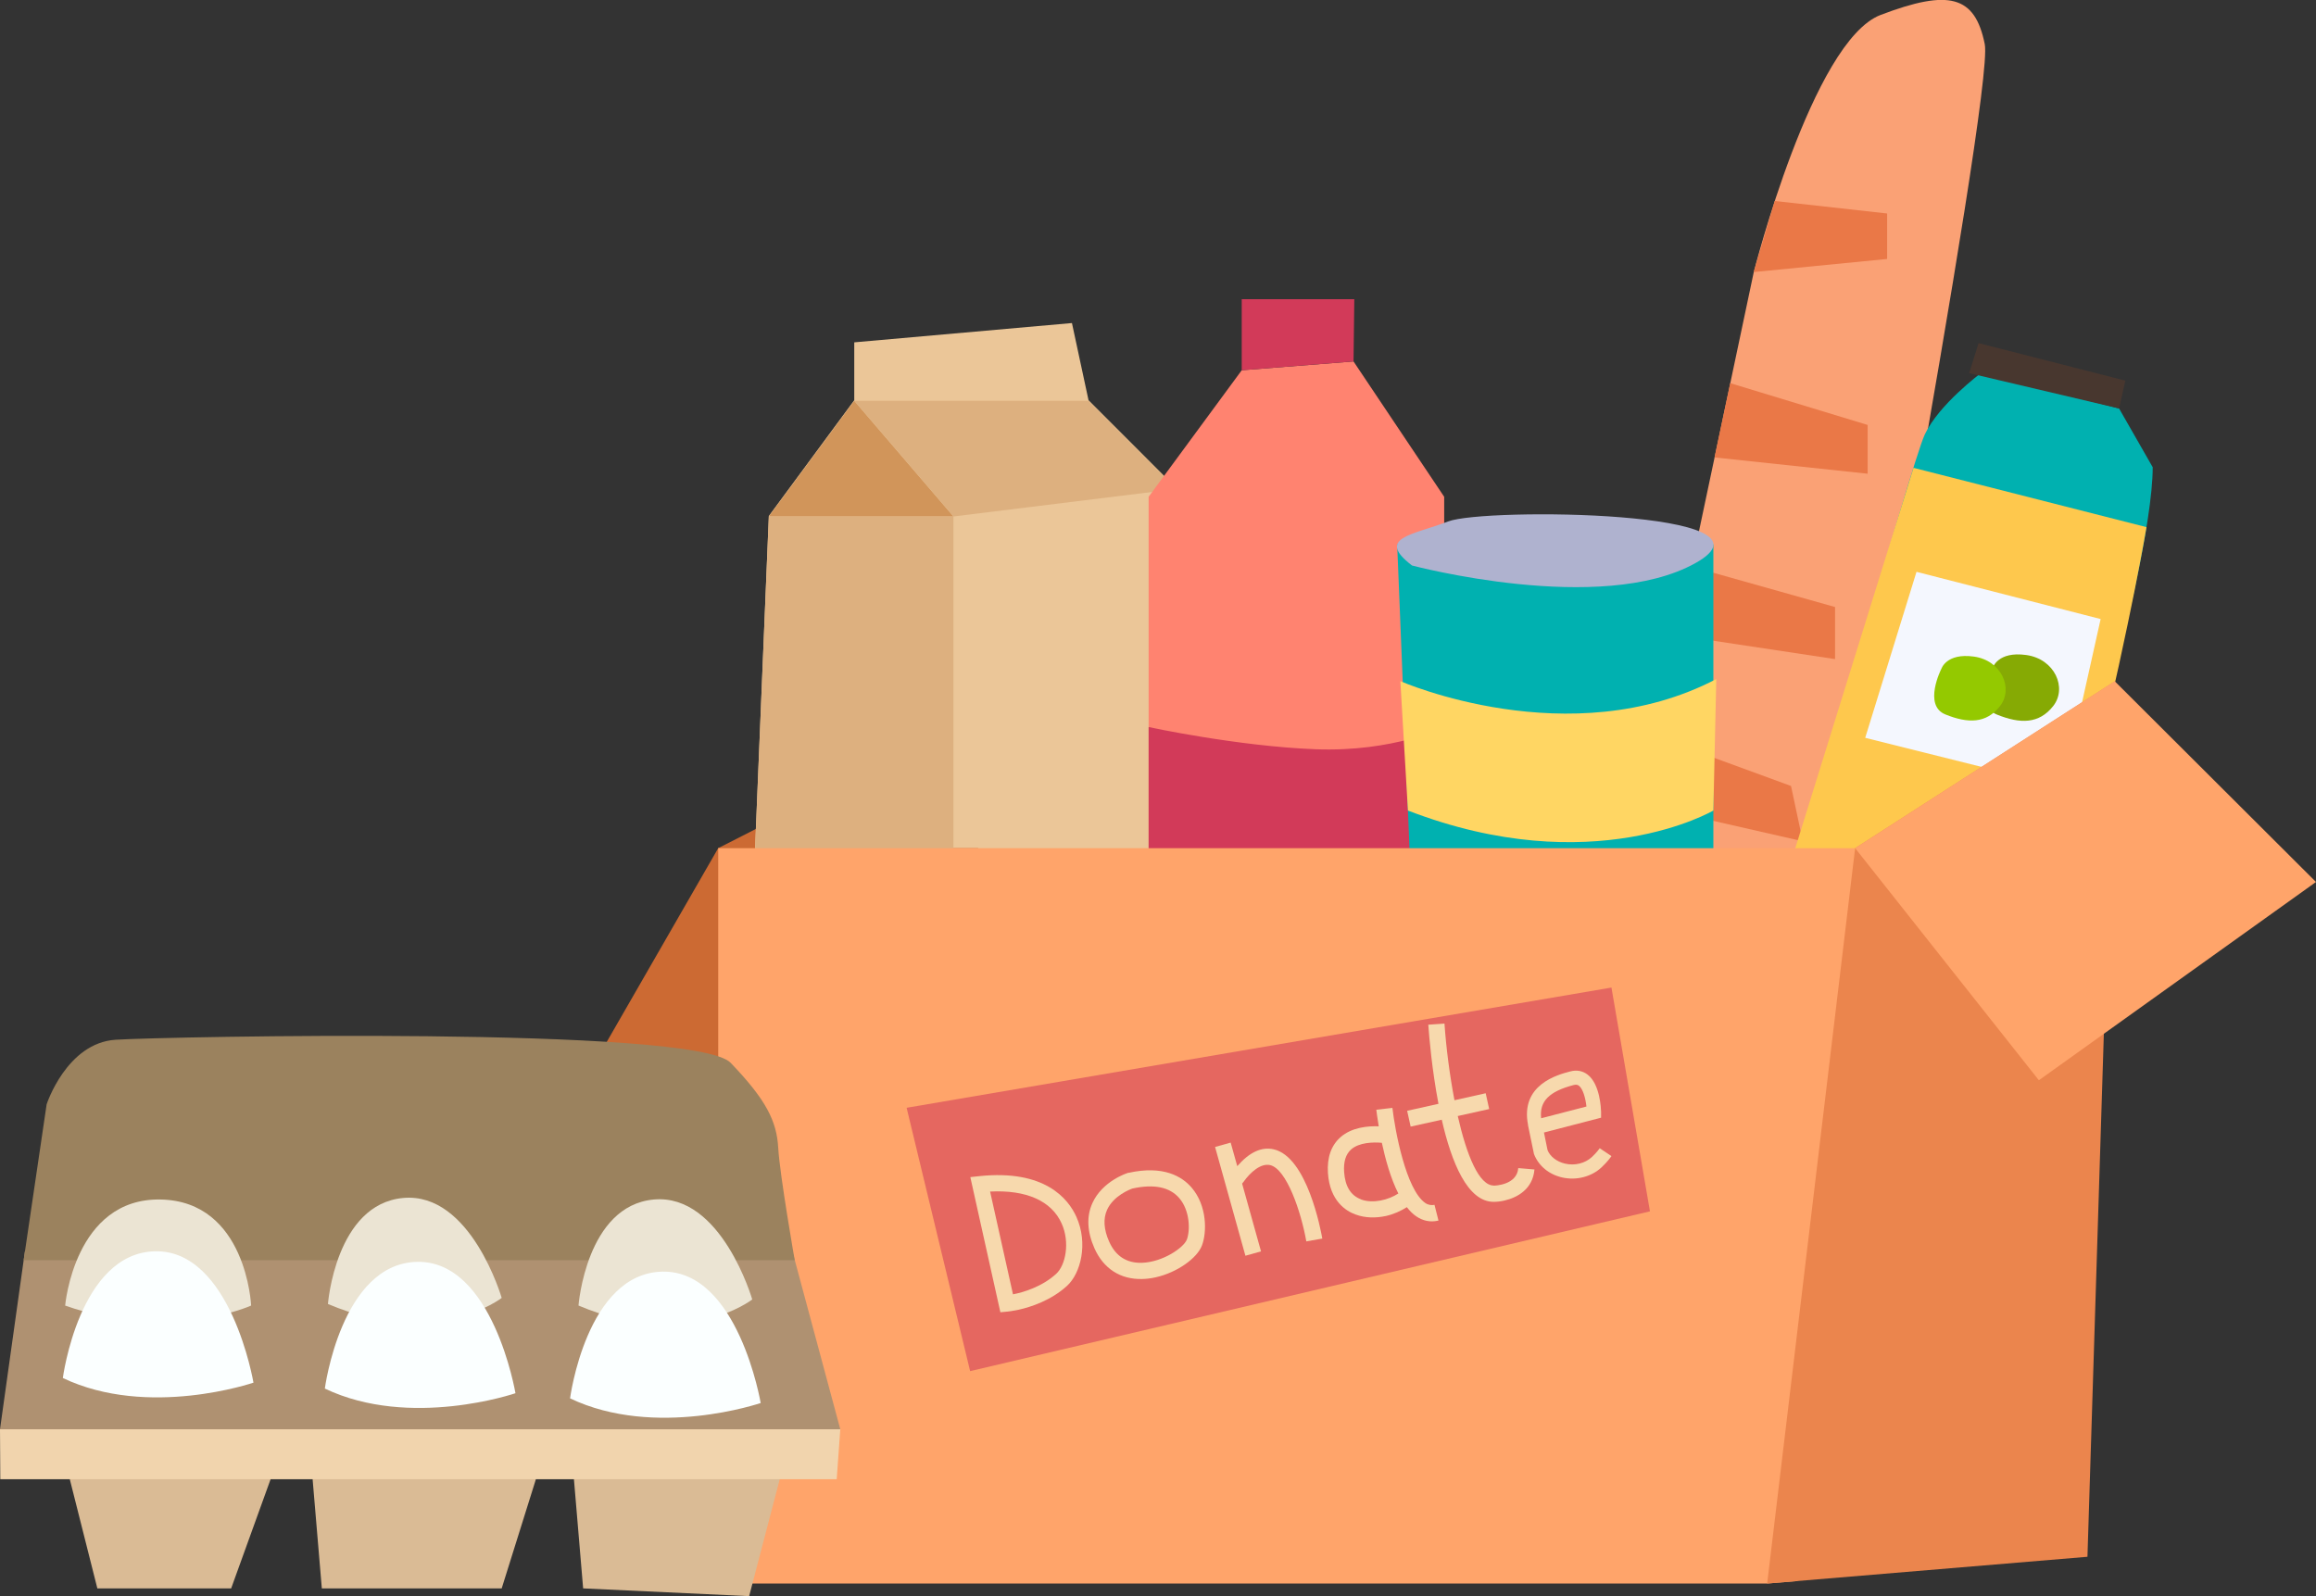 <?xml version="1.0" encoding="UTF-8"?><svg id="food_donation_box" xmlns="http://www.w3.org/2000/svg" viewBox="0 0 238.85 164.63"><rect x="0" y="0" width="238.85" height="164.63" fill="#333333" stroke="none"/><defs><style>.cls-1{fill:#faa175;}.cls-2{fill:#00b1b0;}.cls-3{fill:#ebe4d3;}.cls-4{fill:#f1d4ad;}.cls-5{fill:#f4f7fe;}.cls-6{fill:#eb854d;}.cls-7{fill:#ea7847;}.cls-8{fill:#ebc698;}.cls-9{fill:#f1ffde;}.cls-10{fill:#ffd663;}.cls-11{fill:#ffa46a;}.cls-12{fill:#fbffff;}.cls-13{fill:#ff8370;}.cls-14{fill:#fec84d;}.cls-15{fill:#afb2cf;}.cls-16{fill:#d23a59;}.cls-17{fill:#ddb07f;}.cls-18{fill:#cc6a33;}.cls-19{fill:#d1955a;}.cls-20{fill:#dabb95;}.cls-21{fill:#af9171;}.cls-22{fill:#9b825e;}.cls-23{fill:#94c900;}.cls-24{fill:#86aa04;}.cls-25{fill:#48372f;}.cls-26{opacity:.58;}</style></defs><polygon class="cls-18" points="74.07 87.48 113.54 67.37 112.24 144.5 74.07 163.33 74.07 87.48"/><polygon class="cls-8" points="121.35 50.38 112.26 41.28 112.26 41.28 110.55 33.32 88.1 35.31 88.1 41.28 79.29 53.22 77.3 101.25 98.33 105.8 124.48 103.24 121.35 50.38"/><polygon class="cls-18" points="74.07 87.48 53.81 122.7 91.88 120.66 100.89 87.48 74.07 87.48"/><g><polygon class="cls-19" points="79.29 53.27 88.1 41.34 98.33 53.27 79.29 53.27"/><polygon class="cls-17" points="112.26 41.34 121.35 50.43 98.33 53.27 88.1 41.34 112.26 41.34"/><polygon class="cls-17" points="79.29 53.27 77.3 101.31 98.33 105.85 98.33 53.27 79.29 53.27"/></g><g><path class="cls-13" d="M118.46,104.39V51.24l9.6-13.05,11.53-.91,9.35,13.96v53.14s-10.97,6.5-30.47,0Z"/><polygon class="cls-16" points="128.06 38.19 128.06 30.86 139.67 30.86 139.59 37.28 128.06 38.19"/><path class="cls-16" d="M118.46,74.99s9.15,1.98,17.22,2.29c8.08,.3,13.25-2.29,13.25-2.29v15.85s-13.87,7.47-30.47,0v-15.85Z"/></g><g><path class="cls-1" d="M167.11,93.14l13.76-65.09s6.04-23.82,13.08-26.51c7.05-2.68,9.73-2.01,10.74,3.02,1.01,5.03-16.1,96.29-16.1,96.29l-21.47-7.72Z"/><polygon class="cls-7" points="194.62 22.02 183.03 20.73 180.86 28.06 194.62 26.71 194.62 22.02"/><polygon class="cls-7" points="178.44 39.52 192.61 43.83 192.61 48.86 176.82 47.18 178.44 39.52"/><polygon class="cls-7" points="174.44 58.44 189.25 62.61 189.25 67.98 172.94 65.52 174.44 58.44"/><polygon class="cls-7" points="170.74 75.95 184.71 81.07 185.92 86.77 169.26 82.97 170.74 75.95"/></g><g><path class="cls-2" d="M204.29,38.49s-4.34,3.22-5.79,6.33c-1.45,3.11-13.67,46.62-13.67,46.62,0,0,15.98,8.86,25.23,6.78,0,0,11.95-38.77,11.95-50.03l-3.47-6.06-14.25-3.64Z"/><polygon class="cls-25" points="204.05 35.39 203.08 38.49 218.54 42.13 219.19 39.26 204.05 35.39"/><path class="cls-14" d="M197.33,48.25l24.04,6.12s-1.53,9.2-5.22,24.58c-3.14,13.07-5.3,21.36-5.3,21.36,0,0-12.71,2.25-27.17-8.1l13.66-43.96Z"/><polygon class="cls-5" points="197.65 58.98 216.64 63.85 212.77 81.2 192.36 76.1 197.65 58.98"/><path class="cls-24" d="M205.52,68.87s.5-1.72,3.45-1.31,4.24,3.4,2.78,5.26c-1.46,1.86-3.4,1.85-5.79,.89-2.39-.96-.44-4.84-.44-4.84Z"/><path class="cls-23" d="M200.21,69s.49-1.67,3.35-1.28,4.12,3.3,2.7,5.11-3.3,1.8-5.63,.86-.42-4.7-.42-4.7Z"/></g><g><path class="cls-2" d="M144.09,56.14l1.54,38.02s9.16,3.44,24.34,3.15l6.73-2.86V56.14h-32.61Z"/><path class="cls-15" d="M145.6,58.32s19.51,5.2,29.25-.24c9.74-5.44-21.76-5.73-25.49-4.3s-7.48,1.67-3.76,4.53Z"/><path class="cls-10" d="M144.43,70.26s17.47,7.67,32.57-.22l-.3,13.56s-12.5,7.34-31.5,0l-.78-13.34Z"/></g><polygon class="cls-11" points="74.07 87.48 74.07 163.33 182.25 163.33 185.38 163.07 191.32 87.48 74.07 87.48"/><polygon class="cls-6" points="191.32 87.48 218.11 70.26 215.28 160.57 182.25 163.33 191.32 87.48"/><polygon class="cls-11" points="191.32 87.48 210.27 111.42 238.85 90.97 218.09 70.26 191.32 87.48"/><g><polygon class="cls-21" points="2.57 129.06 0 147.42 86.66 147.42 81.51 128.28 2.57 129.06"/><path class="cls-22" d="M2.44,129.98l2.37-16.08s2.06-6.34,7.13-6.66c5.07-.32,59.77-1.43,63.41,2.38,3.65,3.8,4.76,6.01,4.91,8.79,.16,2.78,1.7,11.57,1.7,11.57H2.44Z"/><polygon class="cls-20" points="6.72 150.68 10.04 163.83 23.84 163.83 28.59 150.68 6.72 150.68"/><polygon class="cls-20" points="32.08 150.68 33.19 163.83 51.74 163.83 55.86 150.68 32.08 150.68"/><polygon class="cls-20" points="59.03 150.68 60.14 163.83 77.26 164.63 80.91 150.68 59.03 150.68"/><path class="cls-3" d="M6.72,134.66s.95-11.1,9.83-10.94c8.88,.16,9.35,10.94,9.35,10.94,0,0-8.4,3.8-19.18,0Z"/><path class="cls-3" d="M59.66,134.66s.79-10.31,7.77-10.94c6.98-.63,10.15,10.31,10.15,10.31,0,0-6.82,5.32-17.91,.63Z"/><path class="cls-3" d="M33.82,134.5s.79-10.31,7.77-10.94c6.98-.63,10.15,10.31,10.15,10.31,0,0-6.82,5.32-17.91,.63Z"/><path class="cls-12" d="M6.48,142.14s1.68-12.91,9.51-13.08c7.83-.17,10.15,13.55,10.15,13.55,0,0-10.86,3.72-19.66-.48Z"/><path class="cls-12" d="M33.5,143.23s1.68-12.91,9.51-13.08c7.83-.17,10.15,13.55,10.15,13.55,0,0-10.86,3.72-19.66-.48Z"/><path class="cls-12" d="M58.79,144.24s1.68-12.91,9.51-13.08,10.15,13.55,10.15,13.55c0,0-10.86,3.72-19.66-.48Z"/><polygon class="cls-4" points="0 147.42 86.66 147.42 86.29 152.57 .03 152.57 0 147.42"/></g><g class="cls-26"><polygon class="cls-16" points="93.5 114.26 166.19 101.86 170.16 124.94 100.05 141.42 93.5 114.26"/><g><path class="cls-9" d="M101,121.31l-.93,.1,3.1,13.94,.73-.07c.05,0,.49-.05,1.15-.19,1.26-.28,3.33-.95,4.99-2.46,1.42-1.29,2.2-4.38,.97-7.12-.84-1.87-3.26-4.91-10.02-4.2Zm7.92,10.08c-1.48,1.35-3.41,1.91-4.45,2.11l-2.36-10.6c3.73-.19,6.34,.96,7.38,3.3,.88,1.96,.4,4.31-.57,5.19Z"/><path class="cls-9" d="M116.38,120.96l-.07,.02c-.11,.03-2.63,.85-3.65,3.11-.62,1.37-.55,2.94,.21,4.66,.93,2.1,2.68,3.23,4.93,3.17,.46-.01,.92-.07,1.37-.17,2.25-.5,4.29-1.99,4.78-3.27,.53-1.36,.55-4.12-1.06-5.99-.98-1.14-2.9-2.32-6.51-1.52Zm6.01,6.91c-.31,.8-2.44,2.31-4.64,2.38-1.57,.04-2.7-.7-3.36-2.18-.56-1.26-.63-2.36-.22-3.28,.66-1.46,2.36-2.11,2.61-2.2,2.23-.49,3.85-.16,4.84,.99,1.09,1.27,1.15,3.31,.77,4.3Z"/><path class="cls-9" d="M131.34,118.54c-1.24-.28-2.5,.31-3.74,1.74l-.68-2.43-1.61,.45,3.13,11.22,1.61-.45-1.95-6.99,.13-.16c.73-1.03,1.8-1.96,2.75-1.75,1.7,.38,3.21,4.83,3.74,7.87l1.65-.29c-.15-.86-1.56-8.43-5.02-9.21Z"/><path class="cls-9" d="M146.99,124.08c-2.01-1.39-3.13-7.55-3.39-9.81l-1.66,.19c.03,.22,.1,.85,.25,1.71-1.12-.04-2.77,.1-3.93,1.11-.97,.85-1.41,2.09-1.31,3.7,.19,2.9,1.87,3.94,2.86,4.29,1,.37,2.1,.37,3.12,.15,.8-.18,1.53-.51,2.16-.91,.29,.38,.61,.7,.96,.94,.68,.47,1.45,.63,2.22,.46,.03,0,.05-.01,.08-.02l-.41-1.62c-.28,.06-.63,.03-.95-.19Zm-6.61-.37c-1.07-.39-1.66-1.34-1.76-2.83-.07-1.07,.17-1.83,.73-2.33,.83-.72,2.26-.76,3.16-.68,.36,1.67,.9,3.65,1.7,5.23-1.02,.67-2.61,1.06-3.83,.62Z"/><path class="cls-9" d="M154.07,122.28c-1.54,.02-2.82-3.15-3.73-7.17l3.24-.72-.36-1.63-3.22,.72c-.5-2.62-.86-5.44-1.03-7.91l-1.67,.12c.09,1.27,.38,4.65,1.05,8.16l-3.23,.72,.36,1.63,3.21-.71c1,4.39,2.66,8.5,5.38,8.47,.31,0,.68-.04,1.07-.13,1.34-.3,2.94-1.18,3.11-3.21l-1.67-.14c-.14,1.76-2.43,1.81-2.53,1.81Z"/><path class="cls-9" d="M165.12,115.25v-.57c-.01-.29-.09-2.86-1.4-3.85-.5-.38-1.12-.5-1.78-.32-1.3,.34-5.18,1.36-4.35,5.53h-.01l.62,2.99c.47,1.21,1.52,2.09,2.88,2.41,.74,.17,1.51,.16,2.23-.03,.69-.18,1.34-.52,1.85-1,.65-.6,1.02-1.15,1.03-1.17l-1.21-.81s-.3,.44-.81,.91c-.7,.65-1.76,.91-2.76,.68-.88-.2-1.56-.76-1.81-1.39l-.37-1.82,5.9-1.53Zm-2.82-3.34c.28-.07,.43,0,.53,.07,.43,.33,.69,1.31,.78,2.15l-4.67,1.21c-.2-1.75,.83-2.77,3.36-3.43Z"/></g></g></svg>
